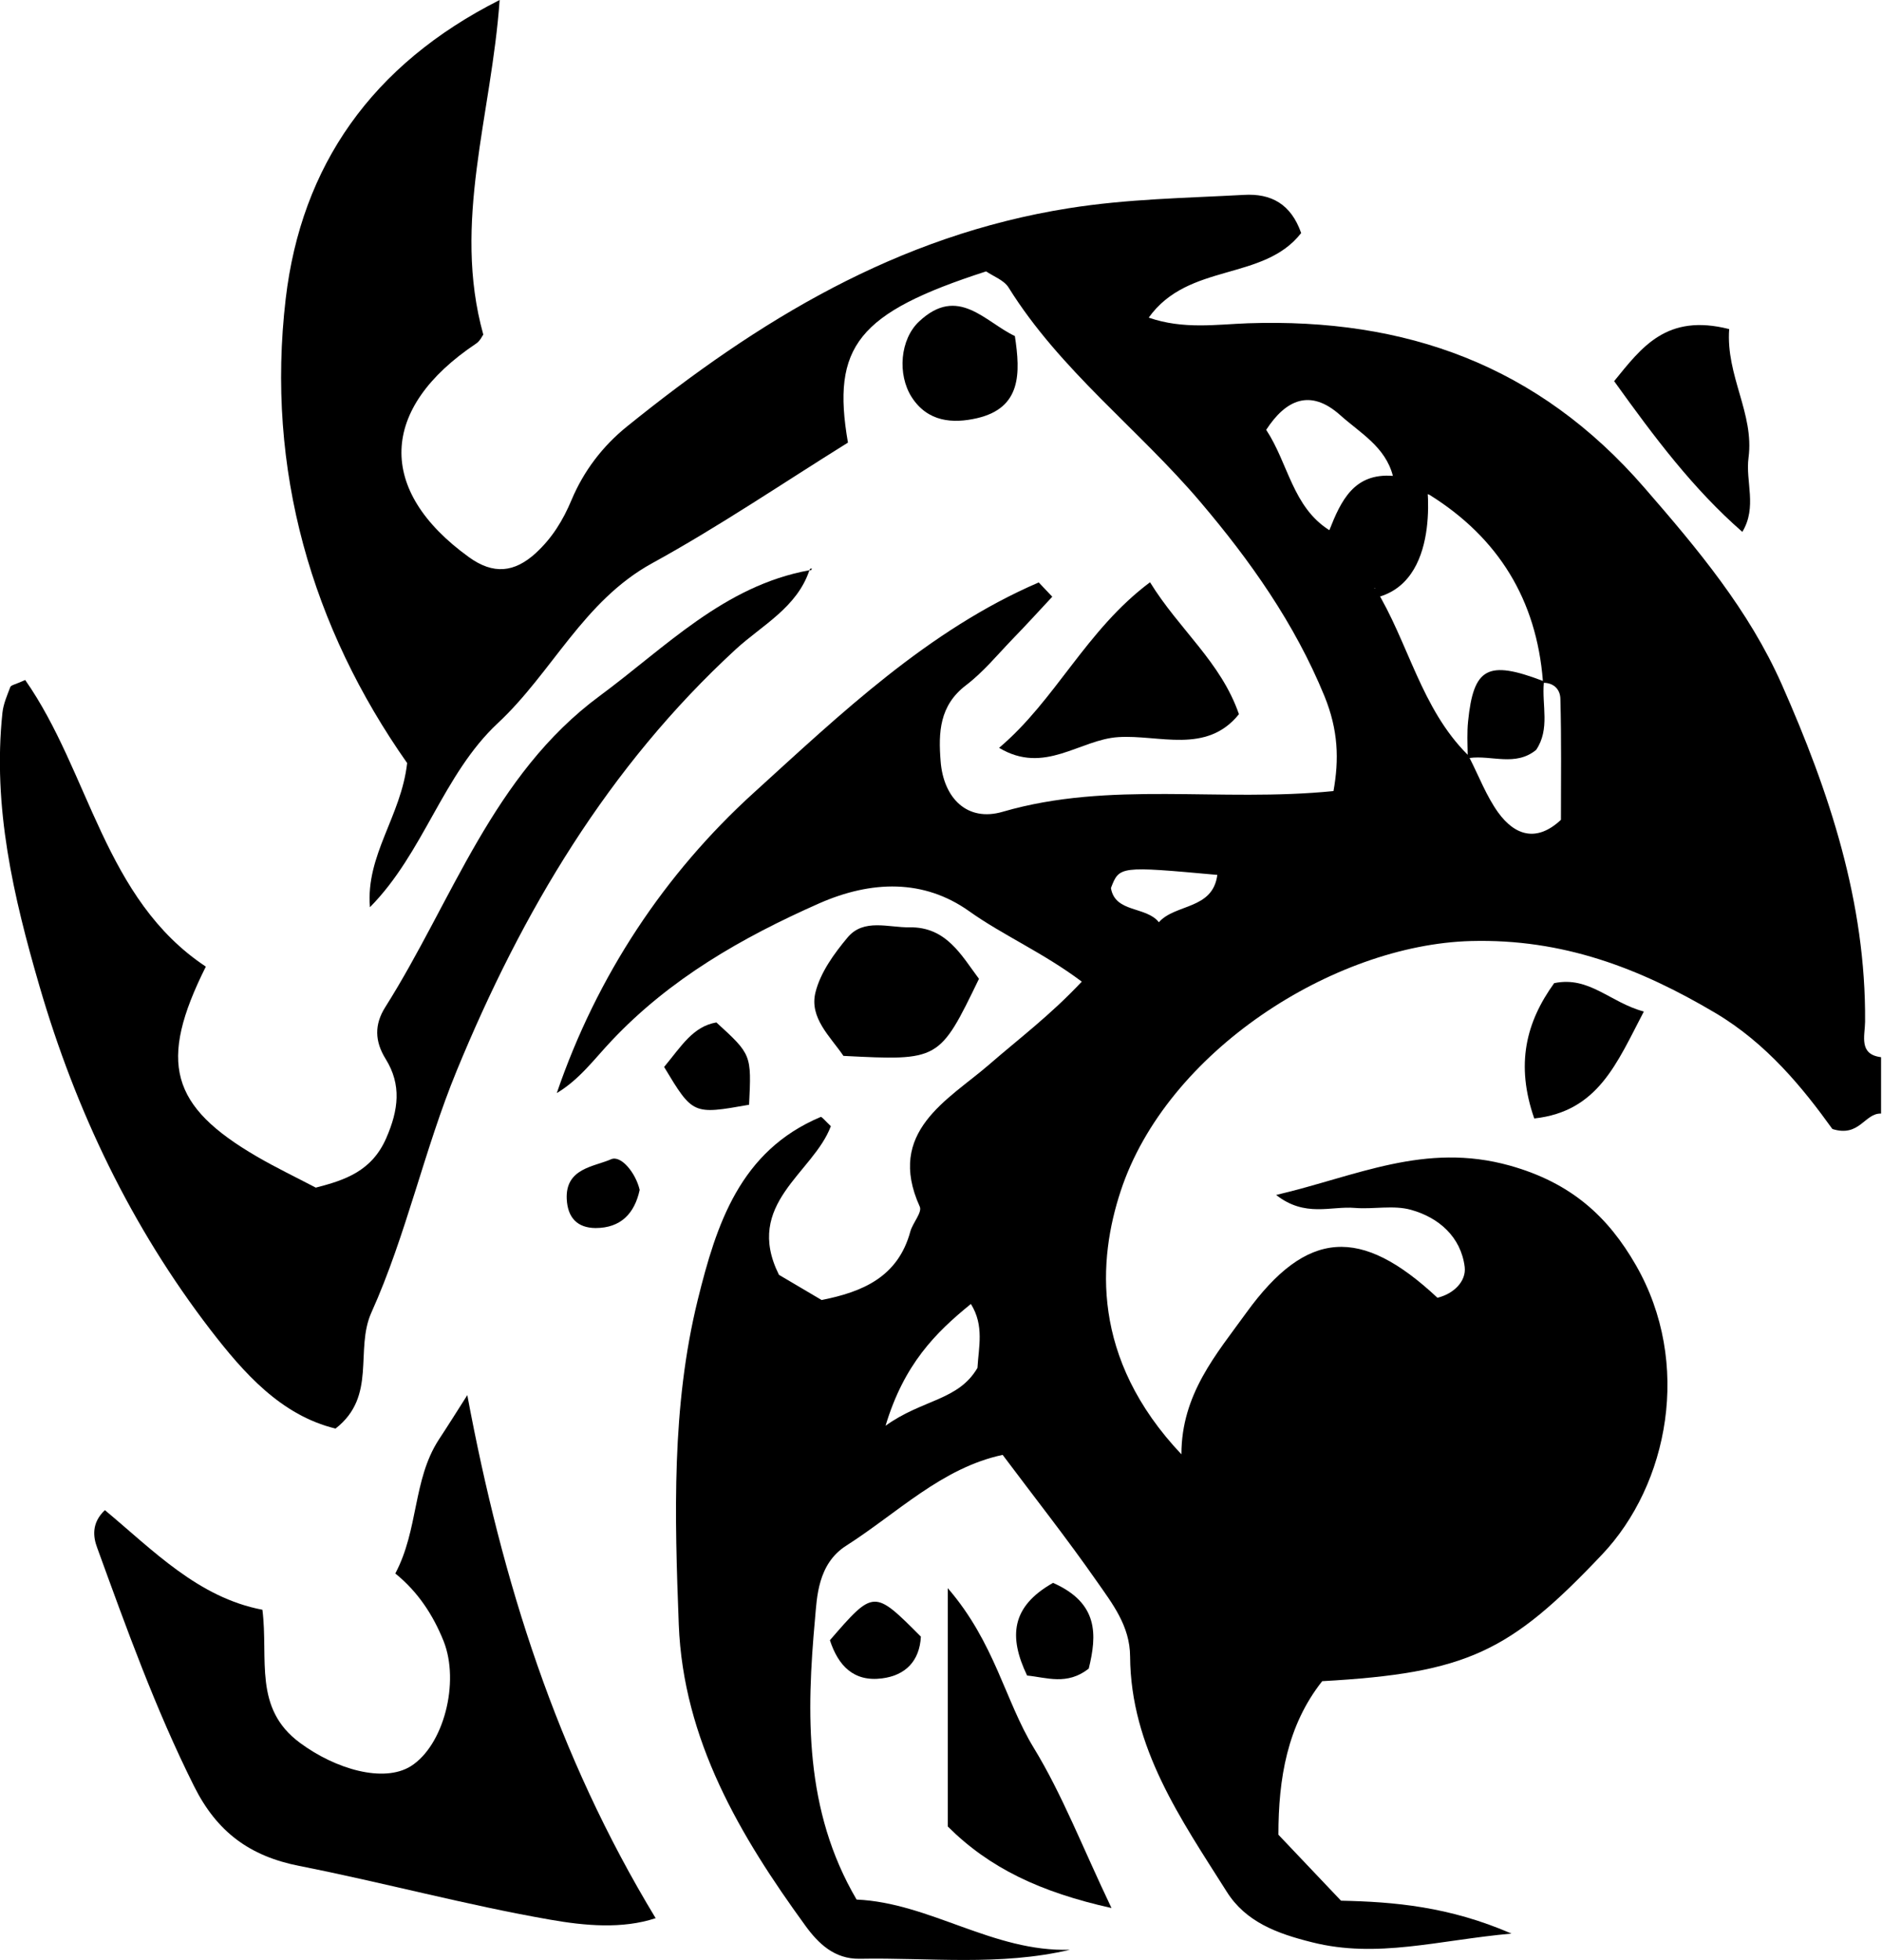 <?xml version="1.0" encoding="utf-8"?>
<!-- Generator: Adobe Illustrator 24.0.0, SVG Export Plug-In . SVG Version: 6.00 Build 0)  -->
<svg version="1.1" id="Calque_1" xmlns="http://www.w3.org/2000/svg" xmlns:xlink="http://www.w3.org/1999/xlink" x="0px" y="0px"
	 viewBox="0 0 100.12 104.3" style="enable-background:new 0 0 100.12 104.3;" xml:space="preserve">
<g>
	<path d="M99.22,54.37c0.05-6.36-1.9-12.23-4.43-17.95c-1.76-3.97-4.47-7.2-7.31-10.47c-5.66-6.53-12.71-9.03-21.08-8.75
		c-1.68,0.06-3.45,0.34-5.29-0.3c2.11-2.95,6.1-1.92,8.11-4.5c-0.54-1.54-1.59-2.12-3.06-2.03c-3.1,0.17-6.17,0.21-9.31,0.71
		c-9.13,1.45-16.52,5.98-23.48,11.6c-1.32,1.06-2.32,2.39-2.96,3.91c-0.46,1.1-1.04,2.04-1.91,2.84c-1.13,1.03-2.25,1.16-3.56,0.21
		c-4.91-3.55-4.77-7.91,0.39-11.36c0.21-0.14,0.33-0.41,0.38-0.48C24.05,11.82,26.15,6.14,26.58,0C19.77,3.44,16.03,8.83,15.2,15.89
		c-1.07,9.12,1.4,17.51,6.46,24.71c-0.32,2.84-2.21,4.89-1.98,7.67c2.86-2.89,3.88-7.06,6.8-9.79c2.89-2.69,4.55-6.5,8.21-8.51
		c3.57-1.96,6.95-4.26,10.42-6.42c-0.89-5.13,0.54-6.91,7.35-9.11c0.4,0.27,0.95,0.47,1.19,0.85c2.74,4.41,6.91,7.53,10.21,11.42
		c2.64,3.11,5.01,6.45,6.6,10.33c0.74,1.82,0.78,3.37,0.48,5.05c-6.06,0.61-11.88-0.56-17.59,1.1c-1.9,0.56-3.16-0.73-3.31-2.69
		c-0.12-1.52-0.07-2.96,1.35-4.04c0.92-0.7,1.67-1.62,2.48-2.46c0.72-0.74,1.41-1.5,2.11-2.25c-0.24-0.25-0.48-0.51-0.72-0.76
		c-5.88,2.53-10.55,7-15.17,11.2c-4.72,4.29-8.33,9.71-10.47,15.97c1.22-0.73,2-1.82,2.92-2.79c3.1-3.29,6.92-5.48,11.03-7.3
		c2.81-1.24,5.58-1.29,7.97,0.4c1.82,1.3,3.93,2.2,6.01,3.76c-1.69,1.8-3.35,3.04-4.95,4.43c-2.15,1.86-5.48,3.55-3.67,7.54
		c0.14,0.3-0.37,0.86-0.5,1.32c-0.66,2.44-2.56,3.22-4.72,3.65c-0.88-0.52-1.72-1.02-2.27-1.34c-1.89-3.79,1.83-5.41,2.76-7.91
		c-0.31-0.29-0.48-0.51-0.54-0.49c-4.3,1.81-5.55,5.72-6.54,9.73c-1.4,5.69-1.23,11.5-1.01,17.28c0.24,6.13,3.25,11.23,6.75,16.04
		c0.68,0.93,1.53,1.76,2.87,1.74c3.72-0.07,7.46,0.4,11.19-0.48c-4.09,0.13-7.45-2.5-11.35-2.67c-2.79-4.75-2.67-9.9-2.21-14.96
		c0.1-1.08,0.13-2.9,1.66-3.87c2.74-1.75,5.09-4.14,8.32-4.83c1.7,2.27,3.42,4.45,5.01,6.73c0.83,1.19,1.76,2.37,1.77,3.99
		c0.03,4.85,2.7,8.66,5.14,12.52c1.01,1.61,2.68,2.23,4.53,2.69c3.47,0.88,6.72-0.11,10.62-0.46c-3.32-1.44-6.24-1.69-9.07-1.75
		c-1.19-1.26-2.22-2.34-3.33-3.51c0-2.99,0.47-5.82,2.33-8.17c7.72-0.43,9.99-1.56,14.89-6.74c3.53-3.73,4.79-10.18,1.8-15.39
		c-1.48-2.58-3.43-4.38-6.7-5.3c-4.54-1.27-8.16,0.56-12.44,1.56c1.54,1.21,2.91,0.58,4.19,0.69c0.99,0.08,2.05-0.16,2.98,0.1
		c1.48,0.41,2.66,1.44,2.86,3.04c0.09,0.76-0.58,1.43-1.45,1.64c-4.07-3.81-6.95-3.65-10.17,0.8c-1.58,2.19-3.45,4.32-3.45,7.53
		c-4.84-5.12-4.43-10.37-3.23-14.01c2.44-7.42,11.32-13.1,18.63-13.3c4.89-0.13,8.98,1.44,13.01,3.83c2.73,1.62,4.66,4,6.22,6.17
		c1.45,0.46,1.71-0.85,2.59-0.82c0-1,0-2,0-3C98.87,56.1,99.21,55.12,99.22,54.37z M52,72.78c-1.02,1.75-2.94,1.67-4.89,3.08
		c0.98-3.26,2.64-4.94,4.54-6.48C52.37,70.53,52.06,71.68,52,72.78z M61.65,49.07c-0.67-0.86-2.33-0.49-2.55-1.82
		c0.45-1.17,0.46-1.17,5.66-0.7C64.52,48.41,62.52,48.08,61.65,49.07z M71.81,32.09c0.02,0.01,1.31-0.82,1.33-0.81
		c0,0.01,0.27,0.46,0.27,0.46c3.37-1.04,2.46-6.48,2.43-6.48c0-0.03-1.74,0.06-1.74,0.06c-2.07-0.16-2.76,1.32-3.38,2.89
		c-1.96-1.24-2.18-3.55-3.36-5.34c1.04-1.6,2.34-2.21,3.94-0.78c1.06,0.95,2.4,1.68,2.8,3.23c0.7-0.02,1.04,0.28,0.98,0.93
		c0.03,0,0.05,0.01,0.08,0.01c0.01,0.02,0.02,0.05,0.03,0.07c0.3-0.03,0.65-0.12,0.86,0c3.67,2.29,5.69,5.59,6.03,9.9
		c-2.94-1.12-3.69-0.71-3.98,2.15c-0.06,0.59-0.03,1.18-0.02,1.78c-2.49-2.48-3.15-5.98-4.92-8.86c-0.02,0-0.03,0.01-0.04,0.01
		c-0.01-0.02-0.01-0.04-0.02-0.05C72.83,31.16,71.72,31.84,71.81,32.09z M83.04,43.62c-1.28,1.2-2.44,0.85-3.34-0.39
		c-0.63-0.88-1.02-1.92-1.52-2.9c1.17-0.16,2.44,0.47,3.54-0.43c0.75-1.11,0.3-2.37,0.41-3.57c0.55,0.01,0.87,0.37,0.88,0.85
		C83.07,39.33,83.04,41.47,83.04,43.62z"/>
	<path d="M17.85,76.01c2.22-1.73,1.01-4.18,1.91-6.18c1.86-4.13,2.81-8.67,4.54-12.87c3.47-8.43,8.04-16.16,14.86-22.43
		c1.39-1.27,3.24-2.21,3.9-4.19c-4.55,0.83-7.65,4.1-11.16,6.69c-5.7,4.21-7.82,10.88-11.4,16.55c-0.59,0.93-0.57,1.82,0.02,2.77
		c0.85,1.37,0.68,2.71,0.03,4.2c-0.77,1.77-2.2,2.24-3.75,2.64c-1.07-0.56-2.11-1.06-3.11-1.64c-4.63-2.69-5.29-5.02-2.74-10.12
		c-5.42-3.59-6.17-10.33-9.61-15.25c-0.52,0.24-0.75,0.27-0.79,0.37c-0.17,0.45-0.37,0.9-0.42,1.37c-0.53,5.01,0.58,9.77,1.97,14.55
		c1.94,6.66,4.89,12.81,9.1,18.29C12.96,73.04,14.94,75.3,17.85,76.01z"/>
	<path d="M23.33,76.62c-1.37,2.13-1.06,4.76-2.3,7.1c1.21,0.98,2.01,2.21,2.57,3.6c0.87,2.2,0,5.55-1.74,6.65
		c-1.45,0.91-4.01,0.16-5.89-1.23c-2.51-1.84-1.68-4.46-2.01-7.09c-3.42-0.65-5.81-3.16-8.38-5.3c-0.73,0.69-0.62,1.44-0.41,2
		c1.56,4.29,3.1,8.58,5.15,12.68c1.22,2.45,2.97,3.73,5.6,4.25c4.47,0.88,8.87,2.08,13.35,2.86c1.82,0.32,3.83,0.51,5.61-0.08
		c-5.26-8.68-8.17-17.91-10.02-27.83C24.35,75.03,23.85,75.83,23.33,76.62z"/>
	<path d="M50.42,97.18c2.22,2.22,4.94,3.5,8.71,4.34c-1.56-3.27-2.62-6.04-4.14-8.53c-1.53-2.51-2.06-5.58-4.57-8.49
		C50.42,89.24,50.42,93.15,50.42,97.18z"/>
	<path d="M59.49,39.22c2.17-0.14,4.69,0.93,6.42-1.22c-0.96-2.78-3.18-4.5-4.73-7.02c-3.41,2.55-5.02,6.27-8.03,8.81
		C55.57,41.24,57.43,39.35,59.49,39.22z"/>
	<path d="M52.08,52.08c-0.93-1.24-1.73-2.77-3.69-2.74c-1.12,0.02-2.44-0.49-3.3,0.54c-0.72,0.86-1.45,1.87-1.71,2.93
		c-0.33,1.35,0.79,2.34,1.49,3.37C49.97,56.44,49.97,56.44,52.08,52.08z"/>
	<path d="M92.69,28.3c0.8-1.33,0.16-2.67,0.33-3.95c0.31-2.35-1.21-4.35-1.03-6.84c-3.34-0.85-4.66,0.98-6.12,2.77
		C88.03,23.29,90.07,26.01,92.69,28.3z"/>
	<path d="M51.98,22.25c2.36-0.55,2.31-2.39,2.01-4.37c-1.59-0.75-3.02-2.72-5.09-0.78c-1.02,0.95-1.17,2.82-0.4,4.03
		C49.35,22.45,50.68,22.55,51.98,22.25z"/>
	<path d="M81.62,59.51c3.4-0.37,4.39-2.94,5.83-5.69c-1.8-0.48-2.9-1.9-4.77-1.51C81.18,54.39,80.62,56.63,81.62,59.51z"/>
	<path d="M39.85,58.78c0.13-2.67,0.13-2.67-1.74-4.38c-1.25,0.22-1.85,1.25-2.78,2.37C36.86,59.31,36.86,59.31,39.85,58.78z"/>
	<path d="M57.92,88.78c0.44-1.79,0.53-3.49-1.9-4.56c-2.23,1.26-2.37,2.86-1.38,4.93C55.67,89.25,56.77,89.69,57.92,88.78z"/>
	<path d="M44.15,87.27c0.44,1.35,1.26,2.23,2.78,2.03c1.24-0.16,1.99-0.92,2.06-2.22C46.49,84.57,46.49,84.57,44.15,87.27z"/>
	<path d="M34.03,63.31c-0.21-0.9-0.99-1.86-1.52-1.63c-0.9,0.4-2.44,0.47-2.36,2.12c0.05,1,0.57,1.53,1.53,1.54
		C33.03,65.34,33.76,64.56,34.03,63.31z"/>
	<path d="M43.19,30.24c-0.03,0.01-0.07,0.02-0.1,0.03c-0.01,0.03-0.02,0.05-0.03,0.08c0.03-0.01,0.06-0.01,0.1-0.02
		C43.17,30.3,43.18,30.27,43.19,30.24z"/>
</g>
</svg>
